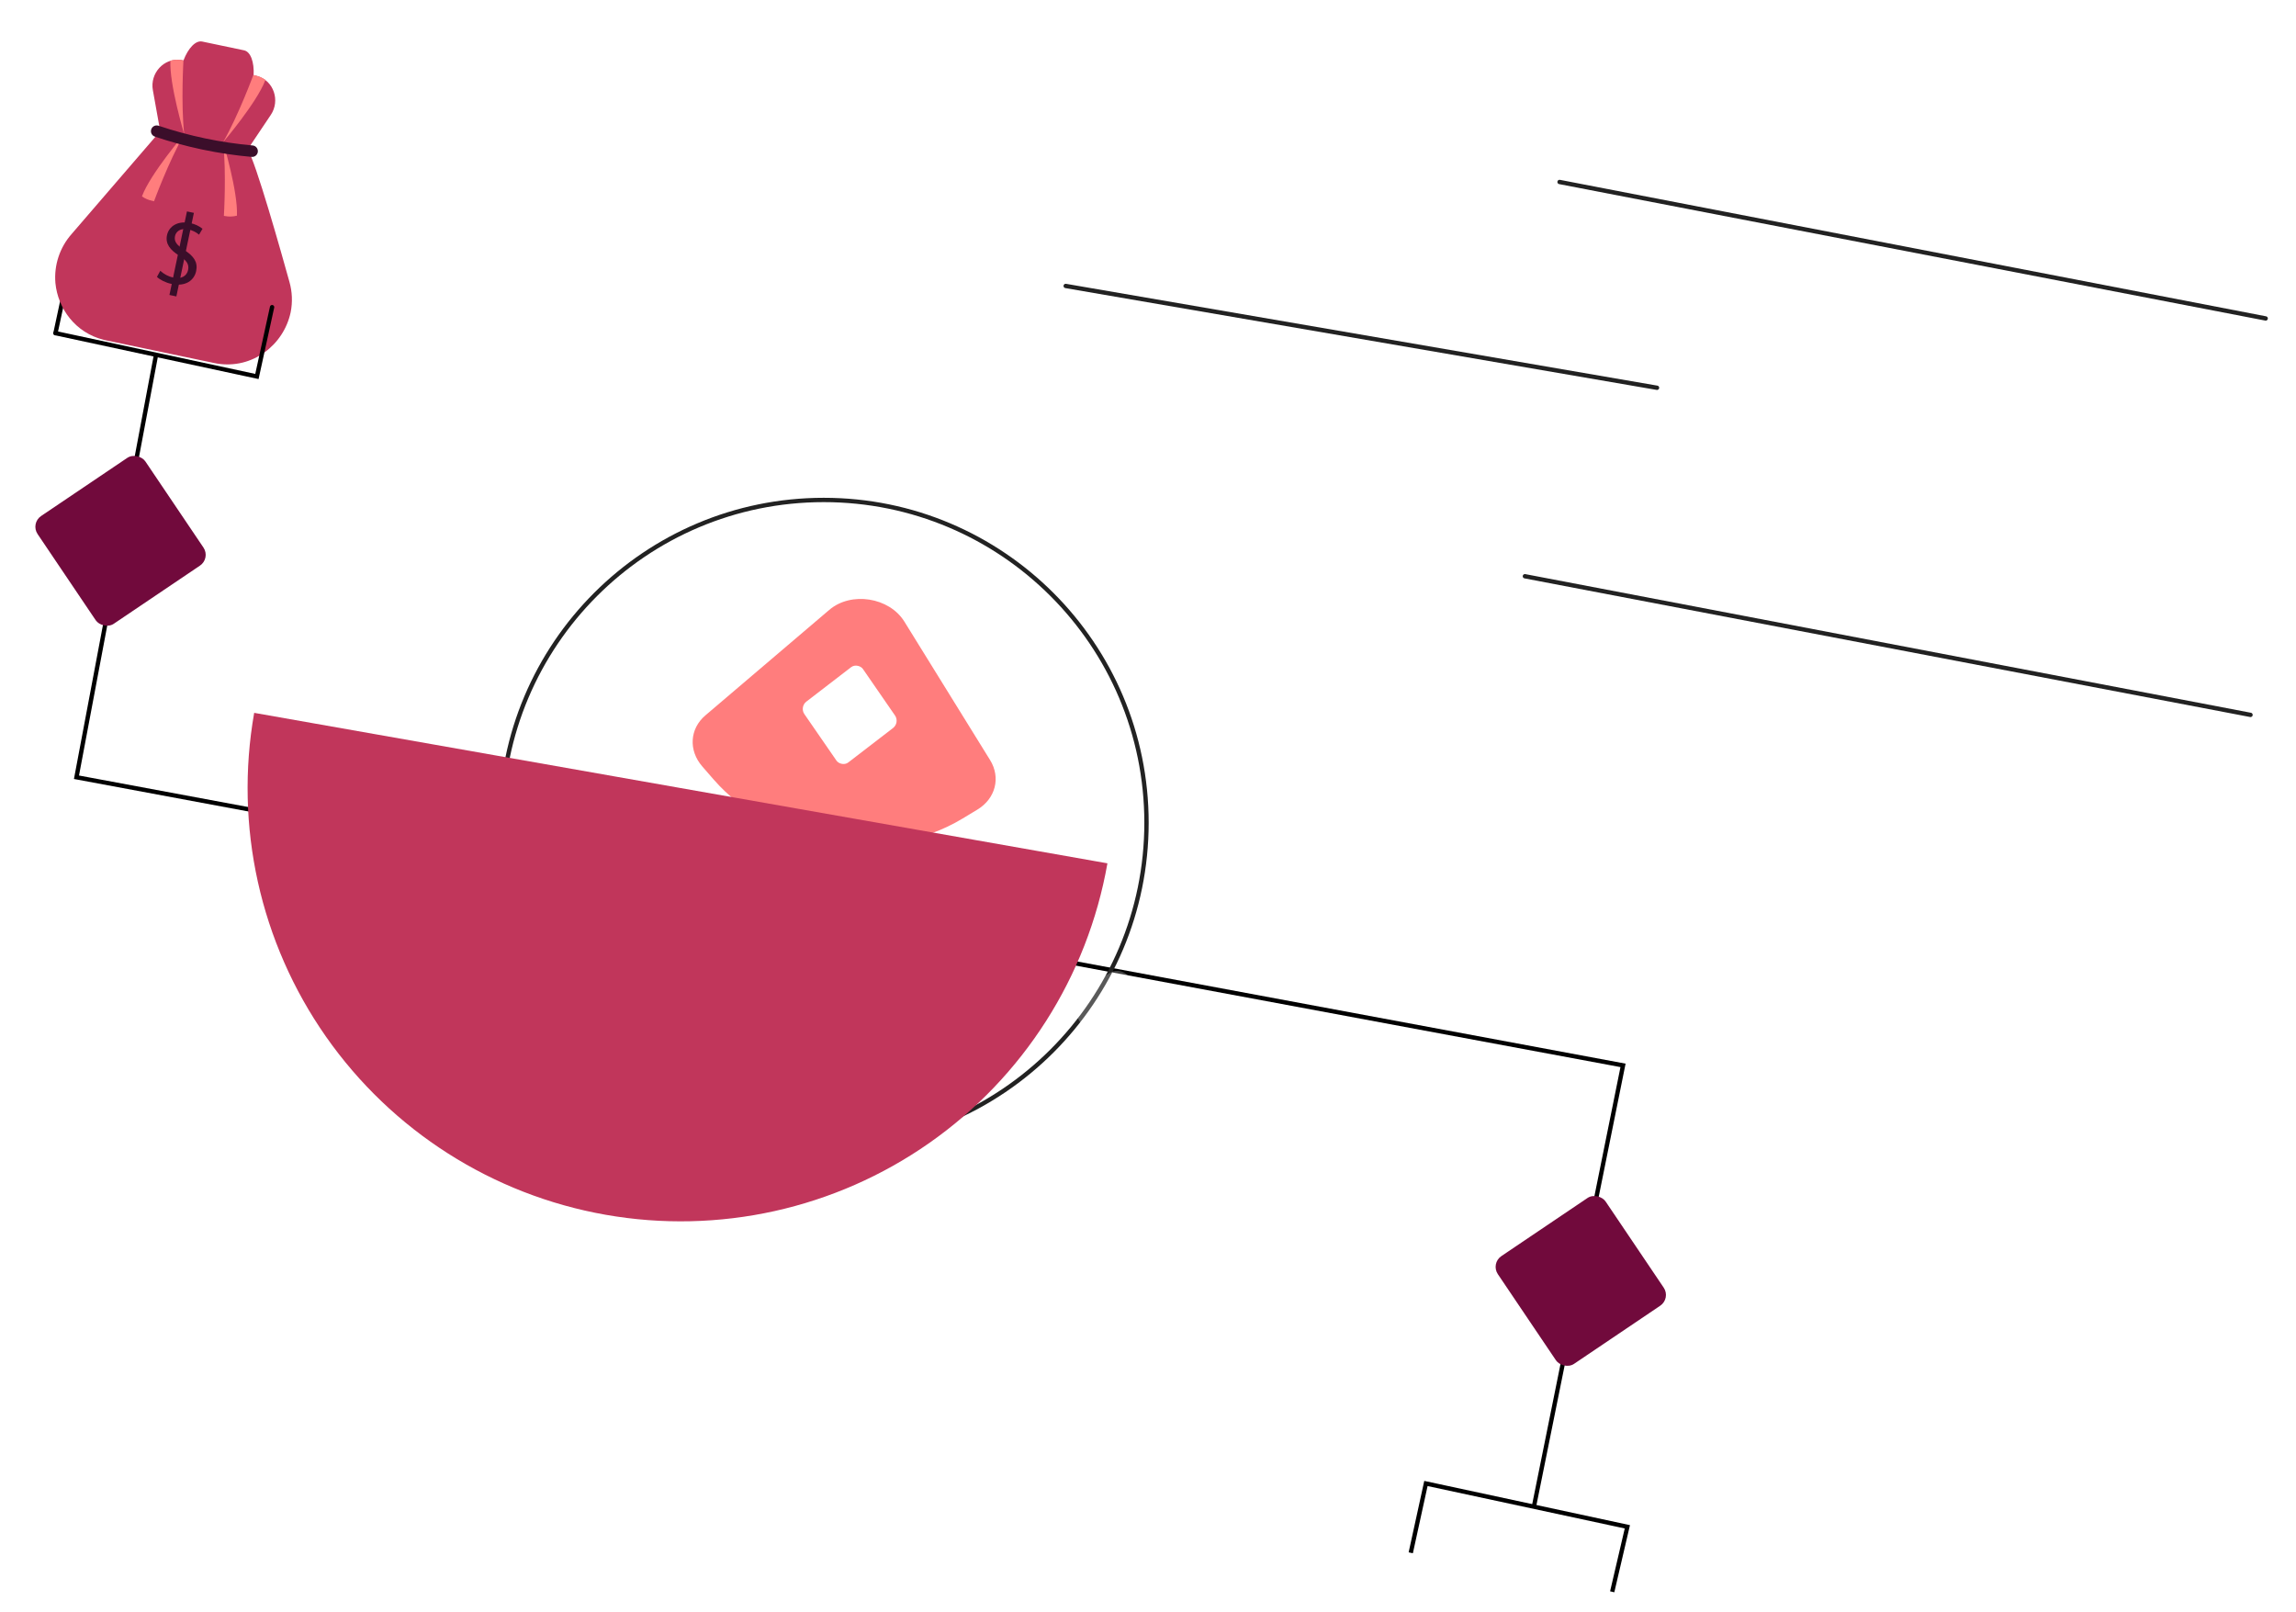 <svg width="530" height="372" viewBox="0 0 530 372" fill="none" xmlns="http://www.w3.org/2000/svg">
<path d="M12.806 76.894L15.806 62.894" stroke="black" stroke-linecap="round"/>
<path d="M354.154 347.394L374.654 245.894L17.654 179.394L36 82" stroke="black"/>
<circle cx="190.154" cy="189.894" r="74.5" stroke="#222222"/>
<path d="M66.803 65.027C65.103 58.906 58.919 36.904 57.153 34.507L62.514 26.513C64.719 23.227 63.192 18.617 59.385 17.546C59.251 17.508 59.114 17.475 58.976 17.446L58.546 17.355C58.699 14.32 57.857 11.934 56.339 11.616L46.675 9.59C45.158 9.272 43.428 11.118 42.349 13.959L42.168 13.921C42.029 13.892 41.891 13.868 41.754 13.849C37.836 13.3 34.587 16.909 35.285 20.803L36.984 30.278L16.508 54.04C15.163 55.569 14.14 57.354 13.501 59.288C12.862 61.222 12.619 63.265 12.788 65.294C13.361 71.303 17.454 76.793 23.881 78.415C24.09 78.468 24.3 78.517 24.512 78.561L49.427 83.785C49.639 83.83 49.851 83.87 50.063 83.905C58.232 85.275 65.49 79.649 67.091 72.085C67.562 69.743 67.463 67.322 66.803 65.027V65.027Z" fill="#C1365B"/>
<path d="M39.34 13.999C39.057 19.451 42.516 30.944 42.516 30.944C41.752 23.736 42.349 13.959 42.349 13.959L42.168 13.921C41.232 13.725 40.264 13.752 39.34 13.999V13.999ZM61.212 18.581C61.23 18.532 61.244 18.49 61.261 18.443C60.576 17.957 59.798 17.617 58.977 17.445L58.546 17.355C58.547 17.328 58.547 17.303 58.548 17.276C58.5 17.315 58.47 17.339 58.47 17.339C58.47 17.339 55.09 26.533 51.495 32.827C51.495 32.827 59.284 23.686 61.212 18.581ZM54.691 49.775C54.975 44.324 51.515 32.831 51.515 32.831C52.28 40.038 51.682 49.816 51.682 49.816L51.864 49.854C52.799 50.05 53.768 50.023 54.691 49.775ZM32.82 45.194C32.801 45.243 32.788 45.285 32.771 45.332C33.456 45.818 34.233 46.157 35.055 46.329L35.486 46.42C35.484 46.446 35.484 46.472 35.483 46.498C35.532 46.46 35.561 46.435 35.561 46.435C35.561 46.435 38.941 37.242 42.536 30.948C42.536 30.948 34.747 40.089 32.82 45.194Z" fill="#FF7D7D"/>
<path d="M46.772 34.531C46.668 34.509 46.564 34.487 46.459 34.465C42.833 33.691 39.255 32.711 35.74 31.53C35.574 31.473 35.421 31.384 35.29 31.268C35.159 31.151 35.052 31.01 34.975 30.852C34.899 30.694 34.855 30.523 34.845 30.348C34.836 30.173 34.861 29.997 34.919 29.832V29.832C35.036 29.503 35.277 29.233 35.591 29.081C35.905 28.929 36.267 28.907 36.597 29.019C43.63 31.384 50.917 32.912 58.308 33.572C58.656 33.601 58.979 33.767 59.206 34.032C59.432 34.298 59.545 34.643 59.52 34.991V34.991C59.507 35.166 59.459 35.337 59.38 35.493C59.301 35.65 59.192 35.789 59.059 35.903C58.925 36.017 58.771 36.103 58.604 36.157C58.437 36.21 58.261 36.23 58.086 36.216C54.285 35.876 50.507 35.313 46.772 34.531ZM36.999 62.496C37.848 63.283 38.891 63.829 40.021 64.076C41.853 64.46 43.127 63.717 43.42 62.316C43.692 61.019 43.106 60.122 41.385 59.008C39.289 57.73 38.135 56.263 38.545 54.306C38.998 52.144 41.126 50.913 43.823 51.478C44.894 51.665 45.901 52.12 46.749 52.801L45.947 54.16C45.229 53.554 44.371 53.138 43.45 52.948C41.557 52.551 40.598 53.533 40.4 54.48C40.128 55.778 40.838 56.593 42.597 57.736C44.754 59.134 45.71 60.517 45.283 62.556C44.834 64.698 42.859 66.219 39.587 65.533C38.248 65.252 36.869 64.555 36.232 63.905L36.999 62.496Z" fill="#3B0E2A"/>
<path d="M44.758 49.131L43.157 48.796L39.114 68.081L40.714 68.416L44.758 49.131Z" fill="#3B0E2A"/>
<g filter="url(#filter0_di_642_244)">
<path d="M162.117 175.904C158.894 172.202 159.197 167.204 162.833 164.109L191.431 139.761C196.479 135.464 205.279 136.844 208.769 142.481L228.541 174.414C231.054 178.474 229.813 183.324 225.611 185.863L222.204 187.921C204.24 198.774 178.509 194.738 164.73 178.907L162.117 175.904Z" fill="#FF7D7D"/>
</g>
<rect width="17.052" height="17.052" rx="2" transform="matrix(0.793 -0.61 0.568 0.823 184.538 163.167)" fill="white"/>
<g filter="url(#filter1_i_642_244)">
<path d="M288.635 207.259C284.03 233.378 269.237 256.597 247.512 271.809C225.787 287.022 198.908 292.98 172.789 288.375C146.671 283.77 123.451 268.977 108.239 247.252C93.027 225.527 87.068 198.648 91.674 172.529L190.154 189.894L288.635 207.259Z" fill="#C1365B"/>
</g>
<rect x="246.154" y="230.62" width="15" height="15" rx="3" transform="rotate(-31 246.154 230.62)" fill="white" fill-opacity="0.25"/>
<rect x="344.08" y="291.596" width="30" height="30" rx="3" transform="rotate(-34 344.08 291.596)" fill="#710A3C"/>
<rect x="7" y="120.776" width="30" height="30" rx="3" transform="rotate(-34 7 120.776)" fill="#710A3C"/>
<path d="M325.654 358.395L329.154 342.395L375.654 352.395L372.154 367.395" stroke="black"/>
<path d="M62.806 70.894L59.306 86.894L12.806 76.894" stroke="black" stroke-linecap="round"/>
<g filter="url(#filter2_f_642_244)">
<path d="M352 133L519.5 165" stroke="#222222" stroke-linecap="round"/>
</g>
<g filter="url(#filter3_f_642_244)">
<path d="M246 66L382.5 89.5" stroke="#222222" stroke-linecap="round"/>
</g>
<g filter="url(#filter4_f_642_244)">
<path d="M360 42L523 73.5" stroke="#222222" stroke-linecap="round"/>
</g>
<defs>
<filter id="filter0_di_642_244" x="158.889" y="137.239" width="70.945" height="62.775" filterUnits="userSpaceOnUse" color-interpolation-filters="sRGB">
<feFlood flood-opacity="0" result="BackgroundImageFix"/>
<feColorMatrix in="SourceAlpha" type="matrix" values="0 0 0 0 0 0 0 0 0 0 0 0 0 0 0 0 0 0 127 0" result="hardAlpha"/>
<feOffset dx="-1" dy="6"/>
<feComposite in2="hardAlpha" operator="out"/>
<feColorMatrix type="matrix" values="0 0 0 0 0.322 0 0 0 0 0.051 0 0 0 0 0.196 0 0 0 1 0"/>
<feBlend mode="normal" in2="BackgroundImageFix" result="effect1_dropShadow_642_244"/>
<feBlend mode="normal" in="SourceGraphic" in2="effect1_dropShadow_642_244" result="shape"/>
<feColorMatrix in="SourceAlpha" type="matrix" values="0 0 0 0 0 0 0 0 0 0 0 0 0 0 0 0 0 0 127 0" result="hardAlpha"/>
<feOffset dx="1" dy="-5"/>
<feComposite in2="hardAlpha" operator="arithmetic" k2="-1" k3="1"/>
<feColorMatrix type="matrix" values="0 0 0 0 1 0 0 0 0 1 0 0 0 0 1 0 0 0 1 0"/>
<feBlend mode="normal" in2="shape" result="effect2_innerShadow_642_244"/>
</filter>
<filter id="filter1_i_642_244" x="57.154" y="164.53" width="231.48" height="125.365" filterUnits="userSpaceOnUse" color-interpolation-filters="sRGB">
<feFlood flood-opacity="0" result="BackgroundImageFix"/>
<feBlend mode="normal" in="SourceGraphic" in2="BackgroundImageFix" result="shape"/>
<feColorMatrix in="SourceAlpha" type="matrix" values="0 0 0 0 0 0 0 0 0 0 0 0 0 0 0 0 0 0 127 0" result="hardAlpha"/>
<feOffset dx="-33" dy="-8"/>
<feGaussianBlur stdDeviation="34"/>
<feComposite in2="hardAlpha" operator="arithmetic" k2="-1" k3="1"/>
<feColorMatrix type="matrix" values="0 0 0 0 0 0 0 0 0 0 0 0 0 0 0 0 0 0 0.25 0"/>
<feBlend mode="normal" in2="shape" result="effect1_innerShadow_642_244"/>
</filter>
<filter id="filter2_f_642_244" x="348.5" y="129.5" width="174.5" height="39" filterUnits="userSpaceOnUse" color-interpolation-filters="sRGB">
<feFlood flood-opacity="0" result="BackgroundImageFix"/>
<feBlend mode="normal" in="SourceGraphic" in2="BackgroundImageFix" result="shape"/>
<feGaussianBlur stdDeviation="1.5" result="effect1_foregroundBlur_642_244"/>
</filter>
<filter id="filter3_f_642_244" x="242.5" y="62.5" width="143.5" height="30.5" filterUnits="userSpaceOnUse" color-interpolation-filters="sRGB">
<feFlood flood-opacity="0" result="BackgroundImageFix"/>
<feBlend mode="normal" in="SourceGraphic" in2="BackgroundImageFix" result="shape"/>
<feGaussianBlur stdDeviation="1.5" result="effect1_foregroundBlur_642_244"/>
</filter>
<filter id="filter4_f_642_244" x="356.5" y="38.5" width="170" height="38.5" filterUnits="userSpaceOnUse" color-interpolation-filters="sRGB">
<feFlood flood-opacity="0" result="BackgroundImageFix"/>
<feBlend mode="normal" in="SourceGraphic" in2="BackgroundImageFix" result="shape"/>
<feGaussianBlur stdDeviation="1.5" result="effect1_foregroundBlur_642_244"/>
</filter>
</defs>
</svg>
